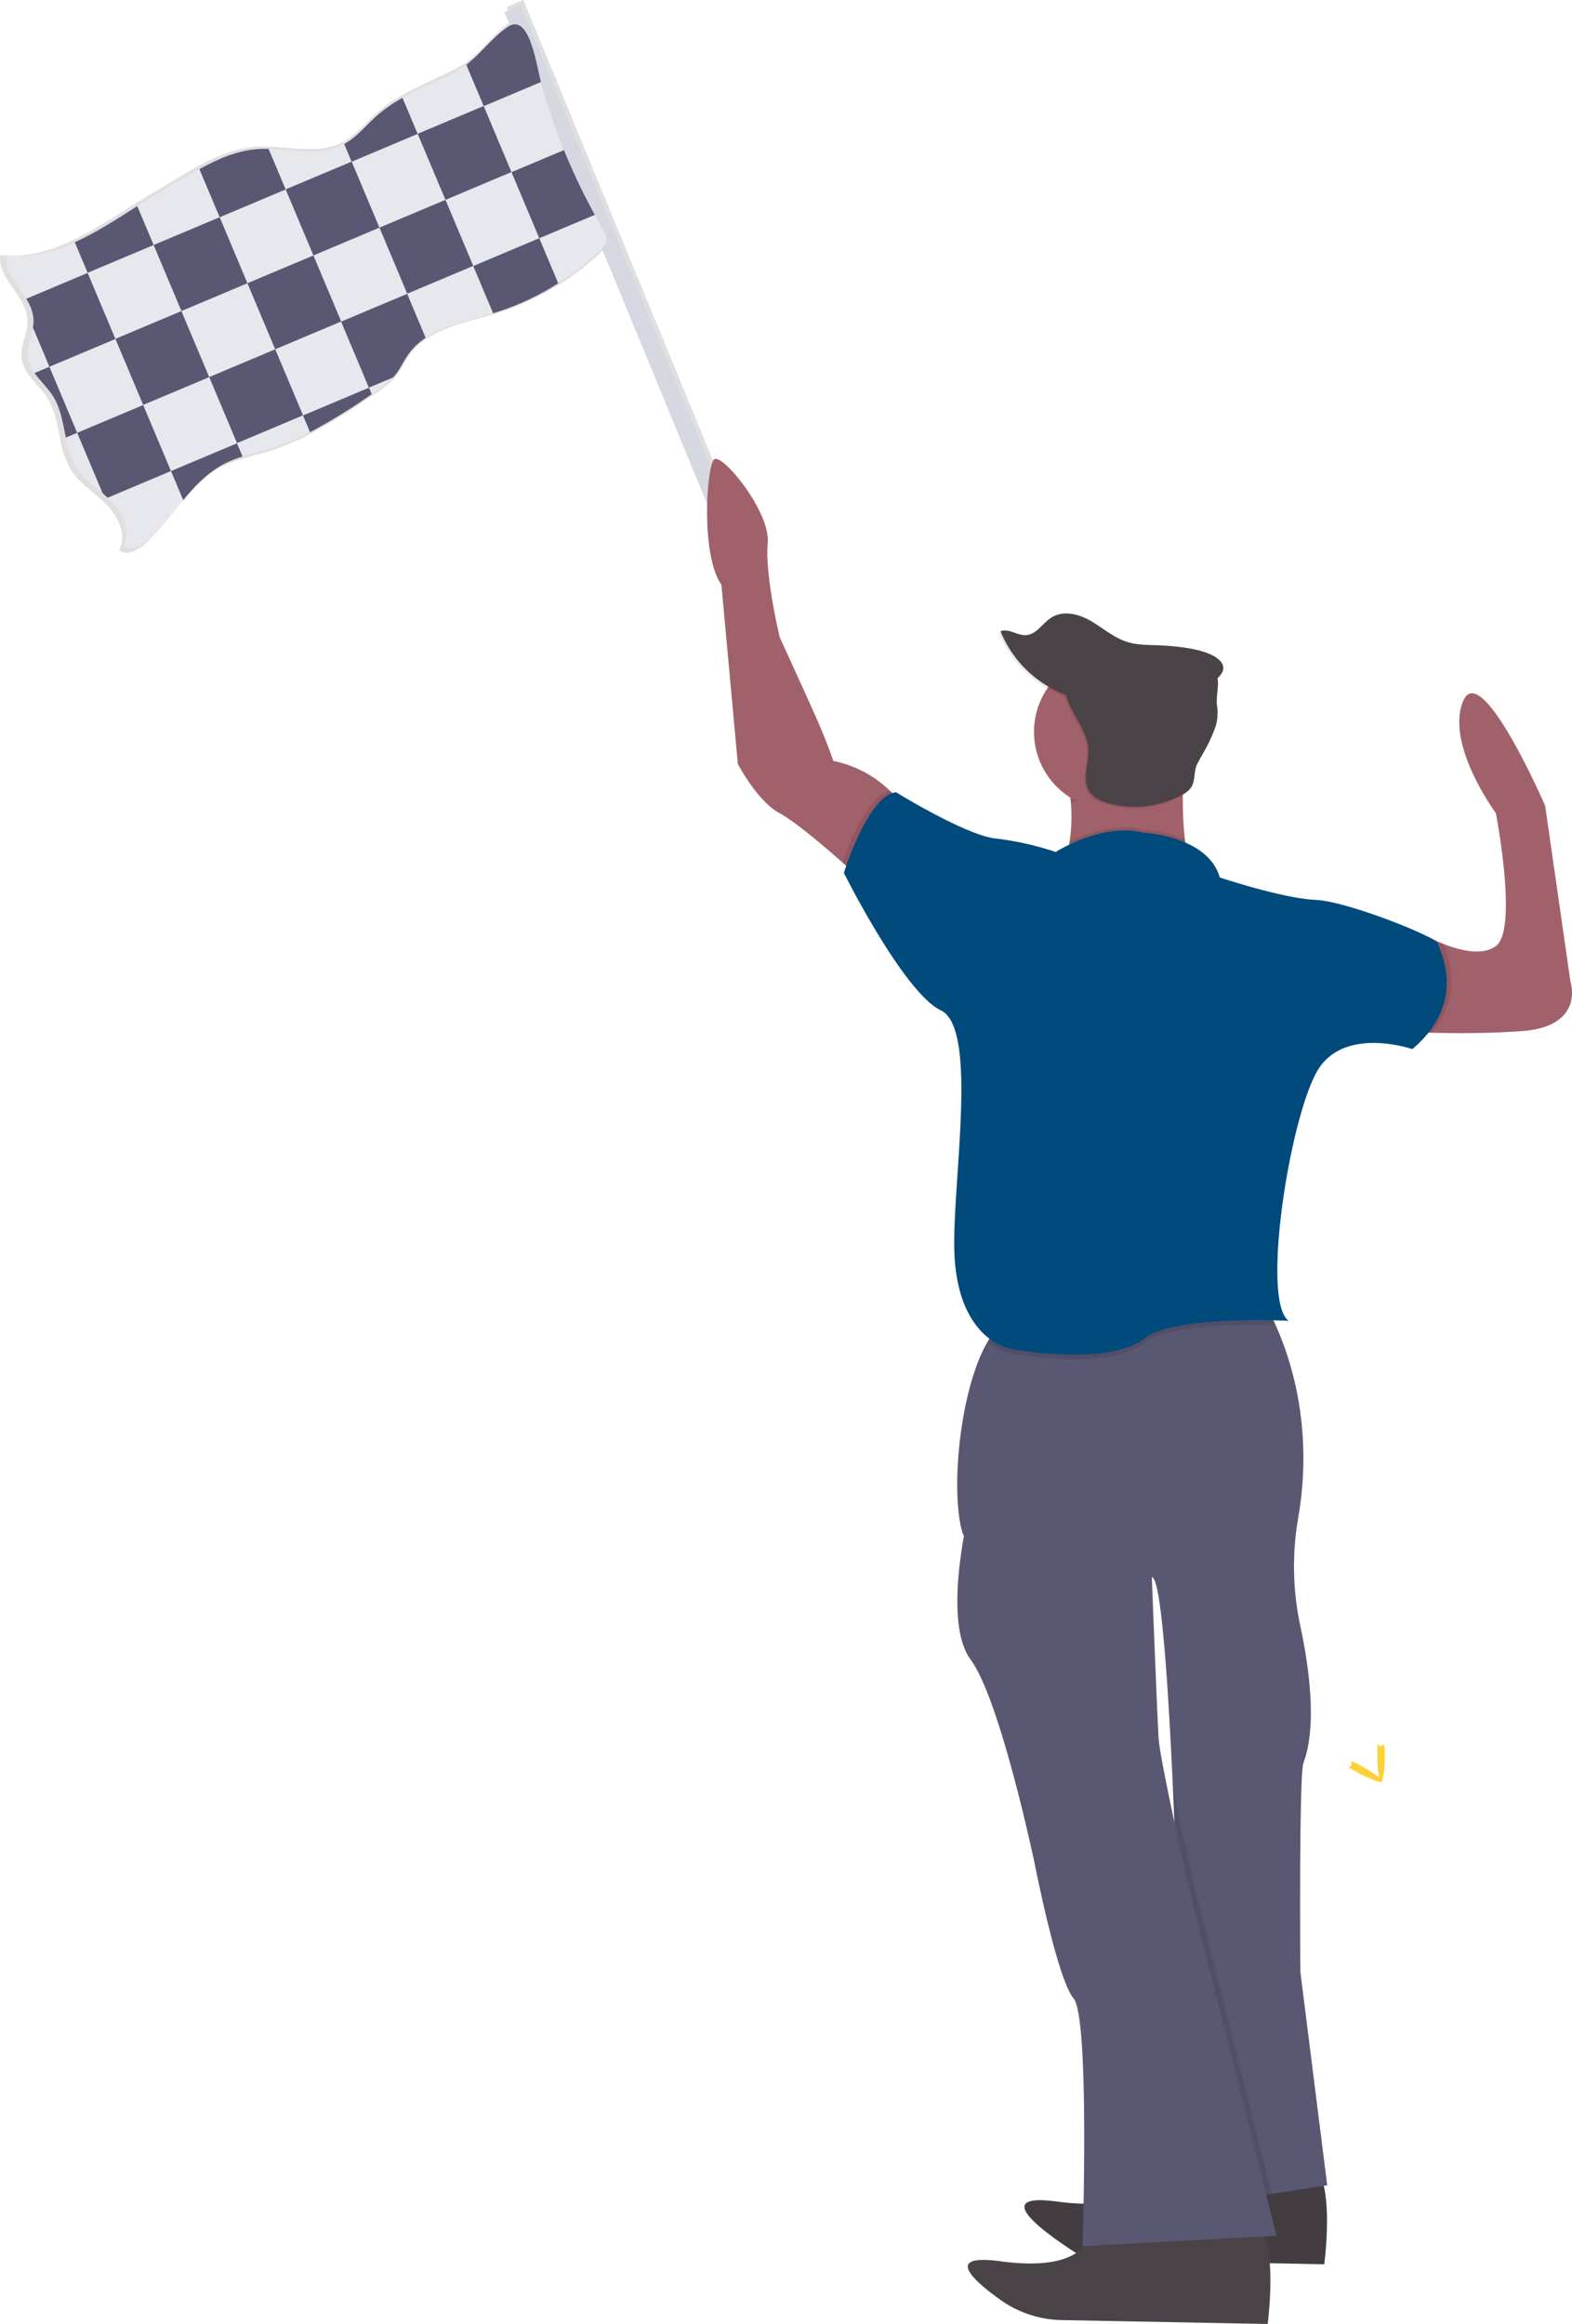 <svg id="Component_11_1" data-name="Component 11 – 1" xmlns="http://www.w3.org/2000/svg" xmlns:xlink="http://www.w3.org/1999/xlink" width="4930.902" height="7285.821" viewBox="0 0 4930.902 7285.821">
  <defs>
    <linearGradient id="linear-gradient" x1="8.737" y1="0.5" x2="9.737" y2="0.5" gradientUnits="objectBoundingBox">
      <stop offset="0" stop-color="gray" stop-opacity="0.251"/>
      <stop offset="0.54" stop-color="gray" stop-opacity="0.122"/>
      <stop offset="1" stop-color="gray" stop-opacity="0.102"/>
    </linearGradient>
  </defs>
  <path id="Path_989" data-name="Path 989" d="M934.88,658.137c0,47.008,5.288,85.007,11.752,85.007s11.752-38.1,11.752-85.007-6.562-24.875-13.123-24.875S934.88,610.737,934.88,658.137Z" transform="translate(3385.285 4841.363)" fill="#ffd037"/>
  <path id="Path_990" data-name="Path 990" d="M950.677,665.523c41.231,22.524,77.173,36.04,80.307,30.359s-27.813-28.6-68.554-51.024-24.974-6.072-28.107,0S909.154,643.1,950.677,665.523Z" transform="translate(3304.458 4889.604)" fill="#ffd037"/>
  <path id="Path_993" data-name="Path 993" d="M557.1,1006.975c-27.715-45.246-69.142-86.672-62.678-137.989,76,8.716,148.077-9.793,217.708-41.916S846.4,752.933,911.527,711.9c25.659-16.159,51.22-32.025,76.683-46.715,40.349-23.21,80.4-48.967,121.438-71.59,58.761-32.318,118.794-58.76,184.7-63.853,11.85-.881,23.9-1.077,35.942-.881,81.285,1.665,165.509,23.406,237-13.025l4.407-2.35c40.447-22.231,70.023-60.132,104.79-90.687a467.243,467.243,0,0,1,81.188-56.41c52.688-29.38,109.881-52.884,163.941-80.6a257.675,257.675,0,0,0,39.174-25.169l9.205-7.345,2.057-1.763,6.659-5.68,4.211-3.721,4.309-3.917,3.33-3.134,5.386-5.093.587-.588,8.618-8.52,3.428-3.428,5.974-6.072,3.525-3.624,18.021-18.51c7.051-7.149,14.3-14.2,21.741-21.056h0l7.051-6.268,2.057-1.763,5.681-4.8,2.742-2.253,5.583-4.309,2.742-2.155,8.422-6.072a59.388,59.388,0,0,1,8.227-4.7l-17.628-44.658,52.688-21.741,726.575,1763.307L2809.3,1854.5,2393.567,845.775l-2.938,2.938A835.282,835.282,0,0,1,2046.977,1053.2h-.783c-72.374,21.839-153.365,37.313-214.28,78.348a205.663,205.663,0,0,0-55.333,52.982c-14.3,20.37-24.287,43.581-39.663,63.167-2.84,3.624-5.974,7.149-9.108,10.479a340.122,340.122,0,0,1-58.76,46.519l-9.794,6.366A1904.886,1904.886,0,0,1,1462.409,1432.5a774.928,774.928,0,0,1-122.321,50.926c-30.653,9.793-62.286,16.943-92.939,26.638a361.045,361.045,0,0,0-59.936,24.092c-51.905,27.128-91.765,69.631-129.469,114.975-33,39.761-64.343,81.775-100.579,118.011-22.623,22.623-57.194,43.875-84.713,30.654a47.22,47.22,0,0,1-5.484-3.232c.783-1.469,1.566-2.938,2.252-4.5,21.644-45.344-4.995-101.362-40.838-137.794-3.722-3.721-7.541-7.443-11.458-11.067s-10.871-9.793-16.551-14.69c-30.654-26.344-63.266-50.828-84.518-84.811a278.239,278.239,0,0,1-32.514-92.156c-9.793-46.127-16.257-93.625-41.328-132.9-16.551-25.952-40.937-48.086-58.761-72.961a110.282,110.282,0,0,1-21.545-50.24c-4.016-31.927,10.772-63.07,16.355-94.8a117.5,117.5,0,0,0,1.958-26.246,138.578,138.578,0,0,0-22.917-65.42Z" transform="translate(-493.751 -69.45)" fill="url(#linear-gradient)"/>
  <rect id="Rectangle_182" data-name="Rectangle 182" width="56.116" height="1875.148" transform="translate(2348.417 1749.422) rotate(157.6)" fill="#d6d8e1"/>
  <path id="Path_994" data-name="Path 994" d="M641.782,1242.164c24.68,38.586,31.143,85.3,40.643,130.644A273.549,273.549,0,0,0,714.45,1463.4c20.958,33.4,52.981,57.585,83.047,83.44,5.484,4.7,10.969,9.793,16.257,14.4a155.384,155.384,0,0,1,11.263,10.871c35.256,35.746,61.405,90.785,40.153,135.443a47,47,0,0,1-2.252,4.407,46.379,46.379,0,0,0,5.386,3.134c27.03,13.025,61.013-7.933,83.244-30.164,35.648-35.648,66.5-76.977,98.913-116.052,37.02-44.658,76.291-86.378,127.315-113.114a355,355,0,0,1,58.76-23.7c30.066-9.793,61.209-16.747,91.374-26.246a761.949,761.949,0,0,0,120.361-50.044,1872.919,1872.919,0,0,0,193.519-119.382l9.206-6.268a334.466,334.466,0,0,0,57.782-45.735c3.134-3.329,6.17-6.757,8.912-10.283,15.082-19.587,24.973-42.112,39.174-62.09a202.439,202.439,0,0,1,54.451-52.1c59.936-39.859,139.458-55.137,210.657-76.585h.784a821.271,821.271,0,0,0,337.874-201.059,54.543,54.543,0,0,0,16.942-24.875c3.036-13.809-4.407-27.422-11.556-39.174q-12.535-21.35-24.386-43.091a1925.924,1925.924,0,0,1-96.661-203.116q-9.255-22.77-17.922-45.833-22.232-58.761-40.545-119.186c-4.015-13.417-7.933-26.736-11.654-40.251-.686-2.546-1.371-5.288-2.154-8.226-16.257-66.106-38-218.589-104.888-172.854a378.959,378.959,0,0,0-55.333,47.988c-13.025,13.221-25.757,26.834-39.174,39.957a387.3,387.3,0,0,1-34.571,30.261,253.461,253.461,0,0,1-39.173,24.68c-53.081,27.226-109.393,50.044-161.2,79.229a459.5,459.5,0,0,0-79.817,55.431c-34.179,30.164-63.266,67.379-103.027,89.218l-4.407,2.253c-70.317,35.844-153.071,14.4-232.985,12.731-11.851,0-23.7,0-35.354.881-64.832,4.995-124.18,31.045-181.57,62.776-40.349,22.329-79.719,47.6-119.382,70.415-25.071,14.4-50.143,29.968-75.41,45.931-64.147,40.349-128.979,82.754-195.869,113.212s-139.36,49.849-214.084,41.23c-6.366,50.436,34.375,91.177,61.6,135.737a136.23,136.23,0,0,1,23.015,64.245,115,115,0,0,1-1.958,25.757c-5.484,31.241-19.587,61.8-16.062,93.234A108.414,108.414,0,0,0,584.2,1169.79C601.531,1194.861,625.231,1216.7,641.782,1242.164Z" transform="translate(-475.892 -0.944)" fill="#e6e8ed"/>
  <path id="Path_995" data-name="Path 995" d="M643.1,203.963l54.647,129.763L877.163,258.12c-16.159-65.714-37.9-218.2-104.79-172.462C723.9,118.76,691.088,167.139,643.1,203.963Z" transform="translate(819.538 -0.945)" fill="#5a5773"/>
  <path id="Path_996" data-name="Path 996" d="M604,245.527l23.308,55.431L834.341,213.8l-47.6-113.016a459.5,459.5,0,0,0-79.817,55.431C672.554,186.473,643.859,223.688,604,245.527Z" transform="translate(475.715 206.048)" fill="#5a5773"/>
  <path id="Path_997" data-name="Path 997" d="M557.62,180.757l63.559,150.819,207.033-87.161L774.544,117.1c-11.85,0-23.7,0-35.354.881C674.357,122.878,615.009,148.928,557.62,180.757Z" transform="translate(67.875 349.557)" fill="#5a5773"/>
  <path id="Path_998" data-name="Path 998" d="M517.7,248.652l40.349,95.78L765.082,257.27,713.765,135.44C649.715,176.181,584.785,218.488,517.7,248.652Z" transform="translate(-283.158 510.828)" fill="#5a5773"/>
  <rect id="Rectangle_183" data-name="Rectangle 183" width="224.661" height="224.661" transform="translate(1604.309 539.412) rotate(157.18)" fill="#5a5773"/>
  <rect id="Rectangle_184" data-name="Rectangle 184" width="224.661" height="224.661" transform="translate(1190.208 713.651) rotate(157.18)" fill="#5a5773"/>
  <rect id="Rectangle_185" data-name="Rectangle 185" width="224.661" height="224.661" transform="translate(776.145 887.98) rotate(157.18)" fill="#5a5773"/>
  <path id="Path_999" data-name="Path 999" d="M523.2,328.009,575,451.015l207.033-87.161L694.875,156.82,502.14,237.91a136.234,136.234,0,0,1,23.014,64.245,114.977,114.977,0,0,1-1.958,25.854Z" transform="translate(-419.984 698.832)" fill="#5a5773"/>
  <path id="Path_1000" data-name="Path 1000" d="M657.58,186.827,744.742,393.86l174.127-73.255A1926.185,1926.185,0,0,1,822.208,117.49Z" transform="translate(946.867 352.986)" fill="#5a5773"/>
  <rect id="Rectangle_186" data-name="Rectangle 186" width="224.661" height="224.661" transform="translate(1484.442 833.608) rotate(157.18)" fill="#5a5773"/>
  <rect id="Rectangle_187" data-name="Rectangle 187" width="224.661" height="224.661" transform="translate(1070.251 1007.885) rotate(157.18)" fill="#5a5773"/>
  <rect id="Rectangle_188" data-name="Rectangle 188" width="224.661" height="224.661" transform="translate(656.188 1182.313) rotate(157.18)" fill="#5a5773"/>
  <path id="Path_1001" data-name="Path 1001" d="M645.33,232.959l62.384,148.175a821.263,821.263,0,0,0,204.1-94.213L852.363,145.7Z" transform="translate(839.147 601.049)" fill="#5a5773"/>
  <path id="Path_1002" data-name="Path 1002" d="M603,250.672,690.162,457.7l75.508-31.829c3.134-3.33,6.17-6.758,8.912-10.283,15.082-19.587,24.973-42.112,39.174-62.09a202.429,202.429,0,0,1,54.451-52.1L810.229,163.51Z" transform="translate(466.921 757.66)" fill="#5a5773"/>
  <rect id="Rectangle_189" data-name="Rectangle 189" width="224.661" height="224.661" transform="translate(950.482 1302.082) rotate(157.18)" fill="#5a5773"/>
  <path id="Path_1003" data-name="Path 1003" d="M518.47,286.261l79.522,189.013c5.484,4.7,10.969,9.793,16.257,14.4l198.415-83.538L725.5,199.1Z" transform="translate(-276.388 1070.618)" fill="#5a5773"/>
  <path id="Path_1004" data-name="Path 1004" d="M603.125,408.877l35.55-14.984L551.514,186.86,504.8,206.447c17.334,24.484,41.328,46.225,57.585,71.688C587.162,316.819,593.625,363.533,603.125,408.877Z" transform="translate(-396.593 962.986)" fill="#5a5773"/>
  <path id="Path_1005" data-name="Path 1005" d="M590.8,280.712,612.835,333.2A1872.925,1872.925,0,0,0,806.353,213.822l-8.52-20.272Z" transform="translate(359.642 1021.814)" fill="#5a5773"/>
  <path id="Path_1006" data-name="Path 1006" d="M548.52,298.512l38.39,91.177c37.02-44.658,76.291-86.378,127.314-113.114a355.021,355.021,0,0,1,58.761-23.7l-17.53-41.524Z" transform="translate(-12.145 1178.337)" fill="#5a5773"/>
  <path id="Path_1008" data-name="Path 1008" d="M1205.035,798.984s-4.7,126.335-280.777,88.925,93.625,182.549,93.625,182.549l744.3,14s43.776-323.184-65.518-323.184C1691.867,761.573,1205.035,798.984,1205.035,798.984Z" transform="translate(2391.591 6014.108)" fill="#4a4347"/>
  <path id="Path_1009" data-name="Path 1009" d="M1205.035,798.984s-4.7,126.335-280.777,88.925,93.625,182.549,93.625,182.549l744.3,14s43.776-323.184-65.518-323.184C1691.867,761.573,1205.035,798.984,1205.035,798.984Z" transform="translate(2391.591 6014.108)" opacity="0.1"/>
  <path id="Path_1010" data-name="Path 1010" d="M814.219,1202.07a93.824,93.824,0,0,0,22.231,40.642c108.414,119.97,534.231,83.637,576.833,109.1,6.464,3.918,12.634,24.973,18.412,58.761h0c20.076,116.934,35.452,384.784,45.05,596.518,7.442,164.432,11.458,295.076,11.458,295.076L1512,3326.951l275.587-43.091,173.344-26.736-84.223-669.282s-4.7-617.77,9.793-655.279c42.5-113.31,18.8-293.8-9.793-428.267a892.451,892.451,0,0,1-6.954-338.755c48.967-280.974-22.329-498.388-71-605.625a585.638,585.638,0,0,0-39.175-73.451s-687.988-9.793-809.72,65.518a173.639,173.639,0,0,0-54.353,61.111C812.554,753.433,778.963,1061.143,814.219,1202.07Z" transform="translate(2202.147 3593.869)" fill="#5a5773"/>
  <path id="Path_1011" data-name="Path 1011" d="M1186.878,818.1s-4.7,126.335-280.777,88.924c-178.338-24.189-87.259,58.761,0,120.949a342.77,342.77,0,0,0,192.734,63.461l645.388,12.144S1788,780.4,1678.7,780.4C1673.612,780.694,1186.878,818.1,1186.878,818.1Z" transform="translate(2231.997 6182.238)" fill="#4a4347"/>
  <path id="Path_1012" data-name="Path 1012" d="M941.3,1350.577s42.014,3.134,107.728,4.995c72.863,2.057,175.009,2.448,280.974-4.995,201.255-14,154.443-154.442,154.443-154.442l-79.523-552.252s-201.255-463.327-257.371-327.59,102.929,351,102.929,351,70.219,365.1,0,416.515c-44.462,32.612-117.521,12.046-166.488-7.443a435.749,435.749,0,0,1-47.2-22.23Z" transform="translate(3441.739 1882.136)" fill="#a1616a"/>
  <path id="Path_1013" data-name="Path 1013" d="M765.189,611.156,816.7,1172.809s60.817,117.032,131.036,154.442c48.085,25.659,142.1,106.063,196.75,154.247,25.169,22.231,42.014,37.607,42.014,37.607l140.438-224.661a270.985,270.985,0,0,0-32.416-36.823,358.046,358.046,0,0,0-178.241-94.213s-11.654-35.06-37.411-97.934c-18.021-44.168-131.036-290.179-131.036-290.179s-46.813-196.554-37.411-294.88S765.386,194.935,741.979,218.341,699.671,517.531,765.189,611.156Z" transform="translate(1497.669 1222.174)" fill="#a1616a"/>
  <path id="Path_1014" data-name="Path 1014" d="M831.861,758.542s505.439,70.219,439.92-42.112c-18.021-30.849-28.6-75.605-34.473-124.181-15.474-128.1,1.763-283.03,1.763-283.03l-379.1,65.518A511.607,511.607,0,0,1,875.54,599.2a620.617,620.617,0,0,1-43.68,159.338Z" transform="translate(2479.385 2038.951)" fill="#a1616a"/>
  <circle id="Ellipse_330" data-name="Ellipse 330" cx="243.367" cy="243.367" r="243.367" transform="translate(3243.377 2051.037)" fill="#a1616a"/>
  <path id="Path_1015" data-name="Path 1015" d="M810.06,613.074a176.288,176.288,0,0,0,77.761,37.214c74.919,14,318.286,42.112,411.911-32.808,74.234-59.348,316.229-59.936,413.186-57.585a585.544,585.544,0,0,0-39.174-73.451s-687.989-9.793-809.721,65.519A173.644,173.644,0,0,0,810.06,613.074Z" transform="translate(2287.689 3593.694)" opacity="0.1"/>
  <path id="Path_1016" data-name="Path 1016" d="M763.54,546.538c25.169,22.231,42.014,37.607,42.014,37.607L945.992,359.483a270.891,270.891,0,0,0-32.416-36.823C845.218,335.783,785.87,483.468,763.54,546.538Z" transform="translate(1878.618 2157.134)" opacity="0.1"/>
  <path id="Path_1017" data-name="Path 1017" d="M941.3,665.717s42.014,3.134,107.728,4.995c103.419-124.083,48.479-246.7,35.354-279.211a435.886,435.886,0,0,1-47.2-22.231Z" transform="translate(3441.739 2566.996)" opacity="0.1"/>
  <path id="Path_1018" data-name="Path 1018" d="M831.861,537.819s505.439,70.219,439.92-42.112c-18.021-30.849-28.6-75.605-34.473-124.181a420.051,420.051,0,0,0-129.273-30.261c-86.77-21.644-179.612,11.948-232.5,37.215A620.638,620.638,0,0,1,831.86,537.819Z" transform="translate(2479.385 2259.674)" opacity="0.1"/>
  <path id="Path_1019" data-name="Path 1019" d="M1704.4,449.611s201.255,9.793,238.666,140.438c0,0,196.555,65.518,299.581,70.219S2621.756,777.3,2626.456,796s97.935,182.55-79.522,332.291c0,0-201.255-70.219-290.18,56.116s-187.25,730.1-97.934,795.618c0,0-360.4-18.706-454.023,56.117s-336.992,46.813-411.912,32.808-177.849-93.625-182.55-313.39,74.92-692.689-42.112-748.805S764.04,575.848,764.04,575.848,838.96,332.481,927.884,323.08c0,0,219.96,135.737,313.39,145.041a934.779,934.779,0,0,1,187.25,42.112S1573.368,416.607,1704.4,449.611Z" transform="translate(1883.016 2160.828)" fill="#004a7c"/>
  <path id="Path_1020" data-name="Path 1020" d="M937.072,954.77S897.213,778.488,869.4,641.38c7.442,164.432,11.458,295.076,11.458,295.076l23.8,1024.589,275.587-43.091Z" transform="translate(2809.491 4959.776)" opacity="0.1"/>
  <path id="Path_1021" data-name="Path 1021" d="M841.982,551s-93.625,360.4,0,486.733,201.255,641.176,201.255,641.176,70.219,360.4,121.732,421.117,28.106,776.913,28.106,776.913l608.466-32.808-276.175-1095.2s-88.924-393.108-93.625-463.327-28.107-678.685-28.107-678.685Z" transform="translate(2202.49 4165.026)" fill="#5a5773"/>
  <path id="Path_1022" data-name="Path 1022" d="M1019.392,521.717A356.676,356.676,0,0,1,813.73,321.931c25.855-9.793,52.982,14.1,80.5,12.242,33.3-2.253,52.2-39.174,80.7-56.019,37.117-22.525,85.888-9.793,123.4,12.34s71.1,51.807,112.526,64.93c35.452,11.262,73.549,9.01,110.764,11.165,47.2,2.644,144.551,11.067,179.905,47.106,19.587,19.587,10.772,39.174-7.051,55.627,4.8,27.52-4.9,52.885-1.763,85.4a144.656,144.656,0,0,1-10.97,82.95c-13.416,36.53-32.317,65.224-50.631,99.6-12.145,22.917-5.191,52.983-19.587,74.626A76.98,76.98,0,0,1,1382.14,835.3a312.8,312.8,0,0,1-225.248,27.127c-25.463-6.659-51.71-18.02-65.322-40.545-22.623-37.509,0-85.3-2.351-129.077C1086.576,630.913,1034.376,580.281,1019.392,521.717Z" transform="translate(2319.96 1661.729)" opacity="0.1"/>
  <path id="Path_1023" data-name="Path 1023" d="M1019.862,521.237A356.675,356.675,0,0,1,814.2,321.45c25.854-9.793,52.982,14.1,80.5,12.242,33.3-2.253,52.2-39.174,80.7-56.019,37.117-22.525,85.889-9.793,123.4,12.34s71.1,51.807,112.526,64.93c35.452,11.262,73.548,9.01,110.764,11.165,47.2,2.644,144.551,11.067,179.905,47.106,19.586,19.587,10.772,39.174-7.052,55.627,4.8,27.52-4.9,52.885-1.763,85.4a144.648,144.648,0,0,1-10.969,82.95c-13.417,36.53-32.317,65.224-50.632,99.6-12.144,22.917-5.19,52.982-19.587,74.626a76.981,76.981,0,0,1-29.381,23.406,312.8,312.8,0,0,1-225.248,27.128c-25.463-6.66-51.709-18.02-65.322-40.545-22.622-37.509,0-85.3-2.35-129.077C1087.143,630.531,1034.943,579.8,1019.862,521.237Z" transform="translate(2324.094 1657.508)" fill="#4a4347"/>
  <path id="Path_1024" data-name="Path 1024" d="M872.239,329.1l-34.081,12.046-1.566-16.355S834.829,333.8,872.239,329.1Z" transform="translate(2520.879 2175.864)" opacity="0.1"/>
</svg>
